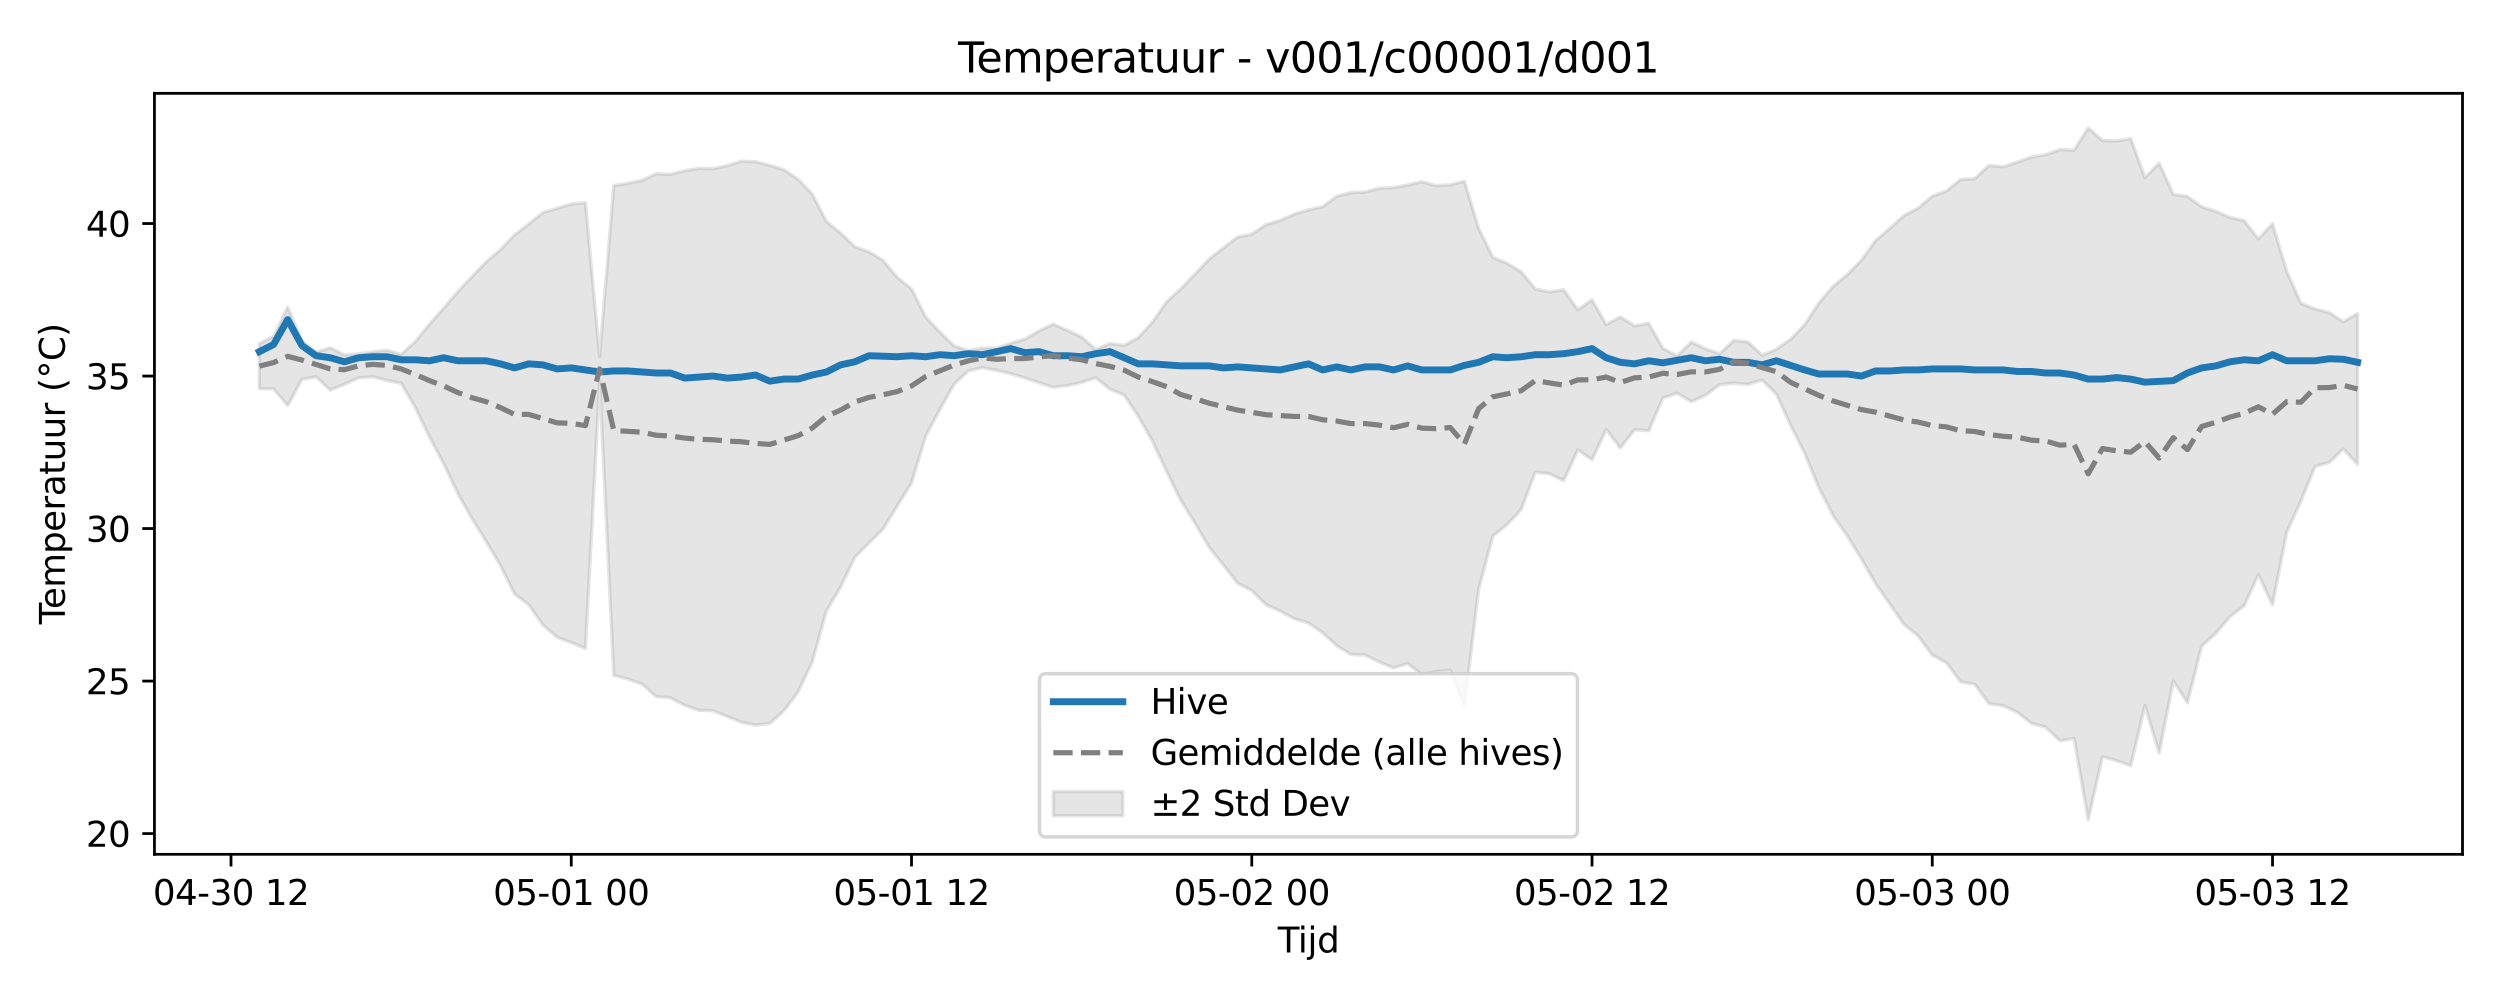 <?xml version="1.0" encoding="utf-8" standalone="no"?>
<!DOCTYPE svg PUBLIC "-//W3C//DTD SVG 1.1//EN"
  "http://www.w3.org/Graphics/SVG/1.1/DTD/svg11.dtd">
<svg xmlns:xlink="http://www.w3.org/1999/xlink" width="720pt" height="288pt" viewBox="0 0 720 288" xmlns="http://www.w3.org/2000/svg" version="1.1">
 <defs>
  <style type="text/css">*{stroke-linejoin: round; stroke-linecap: butt}</style>
 </defs>
 <g id="figure_1">
  <g id="patch_1">
   <path d="M 0 288 
L 720 288 
L 720 0 
L 0 0 
z
" style="fill: #ffffff"/>
  </g>
  <g id="axes_1">
   <g id="patch_2">
    <path d="M 44.48 246.04 
L 709.2 246.04 
L 709.2 26.88 
L 44.48 26.88 
z
" style="fill: #ffffff"/>
   </g>
   <g id="FillBetweenPolyCollection_1">
    <defs>
     <path id="mf757338eee" d="M 74.695 -189.029 
L 74.695 -176.079 
L 78.778 -176.013 
L 82.861 -171.201 
L 86.944 -178.727 
L 91.027 -179.5 
L 95.11 -175.644 
L 99.193 -177.323 
L 103.276 -179.146 
L 107.359 -179.472 
L 111.442 -178.431 
L 115.525 -177.608 
L 119.608 -170.641 
L 123.691 -162.12 
L 127.774 -154.465 
L 131.857 -145.873 
L 135.94 -138.635 
L 140.023 -132.067 
L 144.106 -125.191 
L 148.189 -116.94 
L 152.272 -113.832 
L 156.355 -108.01 
L 160.439 -104.464 
L 164.522 -102.941 
L 168.605 -101.233 
L 172.688 -178.187 
L 176.771 -93.526 
L 180.854 -92.428 
L 184.937 -90.966 
L 189.02 -87.348 
L 193.103 -87.047 
L 197.186 -84.851 
L 201.269 -83.44 
L 205.352 -83.295 
L 209.435 -81.651 
L 213.518 -79.976 
L 217.601 -79.186 
L 221.684 -79.626 
L 225.767 -83.286 
L 229.85 -88.691 
L 233.933 -97.378 
L 238.016 -112.074 
L 242.099 -118.937 
L 246.183 -127.503 
L 250.266 -131.648 
L 254.349 -135.651 
L 258.432 -142.388 
L 262.515 -148.9 
L 266.598 -162.402 
L 270.681 -170.026 
L 274.764 -177.325 
L 278.847 -181.183 
L 282.93 -182.121 
L 287.013 -181.341 
L 291.096 -180.358 
L 295.179 -179.166 
L 299.262 -177.771 
L 303.345 -176.445 
L 307.428 -176.947 
L 311.511 -177.845 
L 315.594 -179.218 
L 319.677 -175.899 
L 323.76 -174.252 
L 327.843 -168.061 
L 331.926 -160.925 
L 336.01 -152.147 
L 340.093 -143.871 
L 344.176 -137.292 
L 348.259 -130.336 
L 352.342 -125.228 
L 356.425 -120.054 
L 360.508 -117.932 
L 364.591 -113.866 
L 368.674 -112.04 
L 372.757 -109.783 
L 376.84 -108.578 
L 380.923 -105.766 
L 385.006 -102.008 
L 389.089 -99.504 
L 393.172 -99.326 
L 397.255 -97.343 
L 401.338 -95.638 
L 405.421 -96.879 
L 409.504 -93.718 
L 413.587 -94.543 
L 417.67 -94.994 
L 421.754 -84.459 
L 425.837 -118.319 
L 429.92 -133.569 
L 434.003 -136.882 
L 438.086 -141.234 
L 442.169 -151.989 
L 446.252 -151.541 
L 450.335 -149.576 
L 454.418 -158.448 
L 458.501 -155.596 
L 462.584 -164.293 
L 466.667 -158.981 
L 470.75 -164.23 
L 474.833 -163.94 
L 478.916 -173.342 
L 482.999 -174.795 
L 487.082 -172.319 
L 491.165 -174.159 
L 495.248 -177.196 
L 499.331 -177.643 
L 503.414 -177.294 
L 507.497 -178.557 
L 511.581 -174.517 
L 515.664 -165.56 
L 519.747 -157.463 
L 523.83 -147.577 
L 527.913 -139.526 
L 531.996 -133.686 
L 536.079 -127.057 
L 540.162 -119.91 
L 544.245 -114.054 
L 548.328 -108.173 
L 552.411 -104.856 
L 556.494 -99.343 
L 560.577 -97.12 
L 564.66 -91.63 
L 568.743 -90.92 
L 572.826 -85.354 
L 576.909 -84.749 
L 580.992 -82.877 
L 585.075 -79.658 
L 589.158 -78.554 
L 593.241 -74.664 
L 597.325 -75.343 
L 601.408 -51.922 
L 605.491 -70.068 
L 609.574 -68.939 
L 613.657 -67.471 
L 617.74 -84.785 
L 621.823 -71.139 
L 625.906 -91.858 
L 629.989 -85.626 
L 634.072 -101.914 
L 638.155 -105.608 
L 642.238 -110.393 
L 646.321 -113.521 
L 650.404 -122.477 
L 654.487 -113.88 
L 658.57 -134.726 
L 662.653 -143.676 
L 666.736 -153.658 
L 670.819 -154.797 
L 674.902 -158.7 
L 678.985 -154.225 
L 678.985 -197.706 
L 678.985 -197.706 
L 674.902 -195.33 
L 670.819 -197.965 
L 666.736 -199.006 
L 662.653 -200.643 
L 658.57 -209.885 
L 654.487 -223.557 
L 650.404 -219.206 
L 646.321 -224.429 
L 642.238 -225.36 
L 638.155 -227.144 
L 634.072 -228.423 
L 629.989 -231.412 
L 625.906 -232.037 
L 621.823 -241.018 
L 617.74 -236.841 
L 613.657 -248.078 
L 609.574 -247.415 
L 605.491 -247.531 
L 601.408 -251.158 
L 597.325 -244.745 
L 593.241 -244.911 
L 589.158 -243.437 
L 585.075 -242.772 
L 580.992 -241.31 
L 576.909 -239.951 
L 572.826 -240.37 
L 568.743 -236.561 
L 564.66 -236.291 
L 560.577 -232.997 
L 556.494 -231.506 
L 552.411 -228.043 
L 548.328 -225.897 
L 544.245 -222.211 
L 540.162 -218.698 
L 536.079 -213.016 
L 531.996 -208.875 
L 527.913 -205.524 
L 523.83 -200.694 
L 519.747 -194.469 
L 515.664 -190.251 
L 511.581 -187.419 
L 507.497 -185.673 
L 503.414 -189.498 
L 499.331 -189.955 
L 495.248 -186.082 
L 491.165 -187.582 
L 487.082 -189.495 
L 482.999 -185.482 
L 478.916 -187.667 
L 474.833 -194.873 
L 470.75 -194.143 
L 466.667 -196.709 
L 462.584 -194.52 
L 458.501 -201.655 
L 454.418 -198.755 
L 450.335 -204.551 
L 446.252 -203.905 
L 442.169 -204.774 
L 438.086 -209.746 
L 434.003 -212.195 
L 429.92 -213.897 
L 425.837 -222.266 
L 421.754 -235.8 
L 417.67 -234.756 
L 413.587 -234.549 
L 409.504 -235.667 
L 405.421 -234.702 
L 401.338 -233.967 
L 397.255 -233.799 
L 393.172 -232.695 
L 389.089 -232.516 
L 385.006 -231.476 
L 380.923 -228.45 
L 376.84 -227.542 
L 372.757 -226.336 
L 368.674 -224.519 
L 364.591 -223.278 
L 360.508 -220.53 
L 356.425 -219.726 
L 352.342 -216.602 
L 348.259 -213.397 
L 344.176 -209.077 
L 340.093 -204.84 
L 336.01 -201.102 
L 331.926 -195.253 
L 327.843 -190.752 
L 323.76 -188.513 
L 319.677 -189.063 
L 315.594 -187.354 
L 311.511 -190.923 
L 307.428 -192.846 
L 303.345 -194.666 
L 299.262 -192.681 
L 295.179 -190.334 
L 291.096 -189.143 
L 287.013 -187.72 
L 282.93 -187.746 
L 278.847 -187 
L 274.764 -188.369 
L 270.681 -192.374 
L 266.598 -196.704 
L 262.515 -204.789 
L 258.432 -208.079 
L 254.349 -212.986 
L 250.266 -215.452 
L 246.183 -216.962 
L 242.099 -220.842 
L 238.016 -224.192 
L 233.933 -232.08 
L 229.85 -236.375 
L 225.767 -239.144 
L 221.684 -240.388 
L 217.601 -241.415 
L 213.518 -241.576 
L 209.435 -240.267 
L 205.352 -239.428 
L 201.269 -239.503 
L 197.186 -238.824 
L 193.103 -237.799 
L 189.02 -237.938 
L 184.937 -236.076 
L 180.854 -235.199 
L 176.771 -234.541 
L 172.688 -185.311 
L 168.605 -229.615 
L 164.522 -229.226 
L 160.439 -227.995 
L 156.355 -226.792 
L 152.272 -223.459 
L 148.189 -220.35 
L 144.106 -216.053 
L 140.023 -212.544 
L 135.94 -208.319 
L 131.857 -204.009 
L 127.774 -199.223 
L 123.691 -194.643 
L 119.608 -189.636 
L 115.525 -185.89 
L 111.442 -187.117 
L 107.359 -186.661 
L 103.276 -186.109 
L 99.193 -185.735 
L 95.11 -187.854 
L 91.027 -186.487 
L 86.944 -189.895 
L 82.861 -199.544 
L 78.778 -191.145 
L 74.695 -189.029 
z
" style="stroke: #808080; stroke-opacity: 0.2"/>
    </defs>
    <g clip-path="url(#p6a90681633)">
     <use xlink:href="#mf757338eee" x="0" y="288" style="fill: #808080; fill-opacity: 0.2; stroke: #808080; stroke-opacity: 0.2"/>
    </g>
   </g>
   <g id="matplotlib.axis_1">
    <g id="xtick_1">
     <g id="line2d_1">
      <defs>
       <path id="mdd2f997df3" d="M 0 0 
L 0 3.5 
" style="stroke: #000000; stroke-width: 0.8"/>
      </defs>
      <g>
       <use xlink:href="#mdd2f997df3" x="66.528" y="246.04" style="stroke: #000000; stroke-width: 0.8"/>
      </g>
     </g>
     <g id="text_1">
      <!-- 04-30 12 -->
      <g transform="translate(44.048 260.638) scale(0.1 -0.1)">
       <defs>
        <path id="DejaVuSans-30" d="M 2034 4250 
Q 1547 4250 1301 3770 
Q 1056 3291 1056 2328 
Q 1056 1369 1301 889 
Q 1547 409 2034 409 
Q 2525 409 2770 889 
Q 3016 1369 3016 2328 
Q 3016 3291 2770 3770 
Q 2525 4250 2034 4250 
z
M 2034 4750 
Q 2819 4750 3233 4129 
Q 3647 3509 3647 2328 
Q 3647 1150 3233 529 
Q 2819 -91 2034 -91 
Q 1250 -91 836 529 
Q 422 1150 422 2328 
Q 422 3509 836 4129 
Q 1250 4750 2034 4750 
z
" transform="scale(0.016)"/>
        <path id="DejaVuSans-34" d="M 2419 4116 
L 825 1625 
L 2419 1625 
L 2419 4116 
z
M 2253 4666 
L 3047 4666 
L 3047 1625 
L 3713 1625 
L 3713 1100 
L 3047 1100 
L 3047 0 
L 2419 0 
L 2419 1100 
L 313 1100 
L 313 1709 
L 2253 4666 
z
" transform="scale(0.016)"/>
        <path id="DejaVuSans-2d" d="M 313 2009 
L 1997 2009 
L 1997 1497 
L 313 1497 
L 313 2009 
z
" transform="scale(0.016)"/>
        <path id="DejaVuSans-33" d="M 2597 2516 
Q 3050 2419 3304 2112 
Q 3559 1806 3559 1356 
Q 3559 666 3084 287 
Q 2609 -91 1734 -91 
Q 1441 -91 1130 -33 
Q 819 25 488 141 
L 488 750 
Q 750 597 1062 519 
Q 1375 441 1716 441 
Q 2309 441 2620 675 
Q 2931 909 2931 1356 
Q 2931 1769 2642 2001 
Q 2353 2234 1838 2234 
L 1294 2234 
L 1294 2753 
L 1863 2753 
Q 2328 2753 2575 2939 
Q 2822 3125 2822 3475 
Q 2822 3834 2567 4026 
Q 2313 4219 1838 4219 
Q 1578 4219 1281 4162 
Q 984 4106 628 3988 
L 628 4550 
Q 988 4650 1302 4700 
Q 1616 4750 1894 4750 
Q 2613 4750 3031 4423 
Q 3450 4097 3450 3541 
Q 3450 3153 3228 2886 
Q 3006 2619 2597 2516 
z
" transform="scale(0.016)"/>
        <path id="DejaVuSans-20" transform="scale(0.016)"/>
        <path id="DejaVuSans-31" d="M 794 531 
L 1825 531 
L 1825 4091 
L 703 3866 
L 703 4441 
L 1819 4666 
L 2450 4666 
L 2450 531 
L 3481 531 
L 3481 0 
L 794 0 
L 794 531 
z
" transform="scale(0.016)"/>
        <path id="DejaVuSans-32" d="M 1228 531 
L 3431 531 
L 3431 0 
L 469 0 
L 469 531 
Q 828 903 1448 1529 
Q 2069 2156 2228 2338 
Q 2531 2678 2651 2914 
Q 2772 3150 2772 3378 
Q 2772 3750 2511 3984 
Q 2250 4219 1831 4219 
Q 1534 4219 1204 4116 
Q 875 4013 500 3803 
L 500 4441 
Q 881 4594 1212 4672 
Q 1544 4750 1819 4750 
Q 2544 4750 2975 4387 
Q 3406 4025 3406 3419 
Q 3406 3131 3298 2873 
Q 3191 2616 2906 2266 
Q 2828 2175 2409 1742 
Q 1991 1309 1228 531 
z
" transform="scale(0.016)"/>
       </defs>
       <use xlink:href="#DejaVuSans-30"/>
       <use xlink:href="#DejaVuSans-34" transform="translate(63.623 0)"/>
       <use xlink:href="#DejaVuSans-2d" transform="translate(127.246 0)"/>
       <use xlink:href="#DejaVuSans-33" transform="translate(163.33 0)"/>
       <use xlink:href="#DejaVuSans-30" transform="translate(226.953 0)"/>
       <use xlink:href="#DejaVuSans-20" transform="translate(290.576 0)"/>
       <use xlink:href="#DejaVuSans-31" transform="translate(322.363 0)"/>
       <use xlink:href="#DejaVuSans-32" transform="translate(385.986 0)"/>
      </g>
     </g>
    </g>
    <g id="xtick_2">
     <g id="line2d_2">
      <g>
       <use xlink:href="#mdd2f997df3" x="164.522" y="246.04" style="stroke: #000000; stroke-width: 0.8"/>
      </g>
     </g>
     <g id="text_2">
      <!-- 05-01 00 -->
      <g transform="translate(142.041 260.638) scale(0.1 -0.1)">
       <defs>
        <path id="DejaVuSans-35" d="M 691 4666 
L 3169 4666 
L 3169 4134 
L 1269 4134 
L 1269 2991 
Q 1406 3038 1543 3061 
Q 1681 3084 1819 3084 
Q 2600 3084 3056 2656 
Q 3513 2228 3513 1497 
Q 3513 744 3044 326 
Q 2575 -91 1722 -91 
Q 1428 -91 1123 -41 
Q 819 9 494 109 
L 494 744 
Q 775 591 1075 516 
Q 1375 441 1709 441 
Q 2250 441 2565 725 
Q 2881 1009 2881 1497 
Q 2881 1984 2565 2268 
Q 2250 2553 1709 2553 
Q 1456 2553 1204 2497 
Q 953 2441 691 2322 
L 691 4666 
z
" transform="scale(0.016)"/>
       </defs>
       <use xlink:href="#DejaVuSans-30"/>
       <use xlink:href="#DejaVuSans-35" transform="translate(63.623 0)"/>
       <use xlink:href="#DejaVuSans-2d" transform="translate(127.246 0)"/>
       <use xlink:href="#DejaVuSans-30" transform="translate(163.33 0)"/>
       <use xlink:href="#DejaVuSans-31" transform="translate(226.953 0)"/>
       <use xlink:href="#DejaVuSans-20" transform="translate(290.576 0)"/>
       <use xlink:href="#DejaVuSans-30" transform="translate(322.363 0)"/>
       <use xlink:href="#DejaVuSans-30" transform="translate(385.986 0)"/>
      </g>
     </g>
    </g>
    <g id="xtick_3">
     <g id="line2d_3">
      <g>
       <use xlink:href="#mdd2f997df3" x="262.515" y="246.04" style="stroke: #000000; stroke-width: 0.8"/>
      </g>
     </g>
     <g id="text_3">
      <!-- 05-01 12 -->
      <g transform="translate(240.034 260.638) scale(0.1 -0.1)">
       <use xlink:href="#DejaVuSans-30"/>
       <use xlink:href="#DejaVuSans-35" transform="translate(63.623 0)"/>
       <use xlink:href="#DejaVuSans-2d" transform="translate(127.246 0)"/>
       <use xlink:href="#DejaVuSans-30" transform="translate(163.33 0)"/>
       <use xlink:href="#DejaVuSans-31" transform="translate(226.953 0)"/>
       <use xlink:href="#DejaVuSans-20" transform="translate(290.576 0)"/>
       <use xlink:href="#DejaVuSans-31" transform="translate(322.363 0)"/>
       <use xlink:href="#DejaVuSans-32" transform="translate(385.986 0)"/>
      </g>
     </g>
    </g>
    <g id="xtick_4">
     <g id="line2d_4">
      <g>
       <use xlink:href="#mdd2f997df3" x="360.508" y="246.04" style="stroke: #000000; stroke-width: 0.8"/>
      </g>
     </g>
     <g id="text_4">
      <!-- 05-02 00 -->
      <g transform="translate(338.027 260.638) scale(0.1 -0.1)">
       <use xlink:href="#DejaVuSans-30"/>
       <use xlink:href="#DejaVuSans-35" transform="translate(63.623 0)"/>
       <use xlink:href="#DejaVuSans-2d" transform="translate(127.246 0)"/>
       <use xlink:href="#DejaVuSans-30" transform="translate(163.33 0)"/>
       <use xlink:href="#DejaVuSans-32" transform="translate(226.953 0)"/>
       <use xlink:href="#DejaVuSans-20" transform="translate(290.576 0)"/>
       <use xlink:href="#DejaVuSans-30" transform="translate(322.363 0)"/>
       <use xlink:href="#DejaVuSans-30" transform="translate(385.986 0)"/>
      </g>
     </g>
    </g>
    <g id="xtick_5">
     <g id="line2d_5">
      <g>
       <use xlink:href="#mdd2f997df3" x="458.501" y="246.04" style="stroke: #000000; stroke-width: 0.8"/>
      </g>
     </g>
     <g id="text_5">
      <!-- 05-02 12 -->
      <g transform="translate(436.02 260.638) scale(0.1 -0.1)">
       <use xlink:href="#DejaVuSans-30"/>
       <use xlink:href="#DejaVuSans-35" transform="translate(63.623 0)"/>
       <use xlink:href="#DejaVuSans-2d" transform="translate(127.246 0)"/>
       <use xlink:href="#DejaVuSans-30" transform="translate(163.33 0)"/>
       <use xlink:href="#DejaVuSans-32" transform="translate(226.953 0)"/>
       <use xlink:href="#DejaVuSans-20" transform="translate(290.576 0)"/>
       <use xlink:href="#DejaVuSans-31" transform="translate(322.363 0)"/>
       <use xlink:href="#DejaVuSans-32" transform="translate(385.986 0)"/>
      </g>
     </g>
    </g>
    <g id="xtick_6">
     <g id="line2d_6">
      <g>
       <use xlink:href="#mdd2f997df3" x="556.494" y="246.04" style="stroke: #000000; stroke-width: 0.8"/>
      </g>
     </g>
     <g id="text_6">
      <!-- 05-03 00 -->
      <g transform="translate(534.014 260.638) scale(0.1 -0.1)">
       <use xlink:href="#DejaVuSans-30"/>
       <use xlink:href="#DejaVuSans-35" transform="translate(63.623 0)"/>
       <use xlink:href="#DejaVuSans-2d" transform="translate(127.246 0)"/>
       <use xlink:href="#DejaVuSans-30" transform="translate(163.33 0)"/>
       <use xlink:href="#DejaVuSans-33" transform="translate(226.953 0)"/>
       <use xlink:href="#DejaVuSans-20" transform="translate(290.576 0)"/>
       <use xlink:href="#DejaVuSans-30" transform="translate(322.363 0)"/>
       <use xlink:href="#DejaVuSans-30" transform="translate(385.986 0)"/>
      </g>
     </g>
    </g>
    <g id="xtick_7">
     <g id="line2d_7">
      <g>
       <use xlink:href="#mdd2f997df3" x="654.487" y="246.04" style="stroke: #000000; stroke-width: 0.8"/>
      </g>
     </g>
     <g id="text_7">
      <!-- 05-03 12 -->
      <g transform="translate(632.007 260.638) scale(0.1 -0.1)">
       <use xlink:href="#DejaVuSans-30"/>
       <use xlink:href="#DejaVuSans-35" transform="translate(63.623 0)"/>
       <use xlink:href="#DejaVuSans-2d" transform="translate(127.246 0)"/>
       <use xlink:href="#DejaVuSans-30" transform="translate(163.33 0)"/>
       <use xlink:href="#DejaVuSans-33" transform="translate(226.953 0)"/>
       <use xlink:href="#DejaVuSans-20" transform="translate(290.576 0)"/>
       <use xlink:href="#DejaVuSans-31" transform="translate(322.363 0)"/>
       <use xlink:href="#DejaVuSans-32" transform="translate(385.986 0)"/>
      </g>
     </g>
    </g>
    <g id="text_8">
     <!-- Tijd -->
     <g transform="translate(367.99 274.317) scale(0.1 -0.1)">
      <defs>
       <path id="DejaVuSans-54" d="M -19 4666 
L 3928 4666 
L 3928 4134 
L 2272 4134 
L 2272 0 
L 1638 0 
L 1638 4134 
L -19 4134 
L -19 4666 
z
" transform="scale(0.016)"/>
       <path id="DejaVuSans-69" d="M 603 3500 
L 1178 3500 
L 1178 0 
L 603 0 
L 603 3500 
z
M 603 4863 
L 1178 4863 
L 1178 4134 
L 603 4134 
L 603 4863 
z
" transform="scale(0.016)"/>
       <path id="DejaVuSans-6a" d="M 603 3500 
L 1178 3500 
L 1178 -63 
Q 1178 -731 923 -1031 
Q 669 -1331 103 -1331 
L -116 -1331 
L -116 -844 
L 38 -844 
Q 366 -844 484 -692 
Q 603 -541 603 -63 
L 603 3500 
z
M 603 4863 
L 1178 4863 
L 1178 4134 
L 603 4134 
L 603 4863 
z
" transform="scale(0.016)"/>
       <path id="DejaVuSans-64" d="M 2906 2969 
L 2906 4863 
L 3481 4863 
L 3481 0 
L 2906 0 
L 2906 525 
Q 2725 213 2448 61 
Q 2172 -91 1784 -91 
Q 1150 -91 751 415 
Q 353 922 353 1747 
Q 353 2572 751 3078 
Q 1150 3584 1784 3584 
Q 2172 3584 2448 3432 
Q 2725 3281 2906 2969 
z
M 947 1747 
Q 947 1113 1208 752 
Q 1469 391 1925 391 
Q 2381 391 2643 752 
Q 2906 1113 2906 1747 
Q 2906 2381 2643 2742 
Q 2381 3103 1925 3103 
Q 1469 3103 1208 2742 
Q 947 2381 947 1747 
z
" transform="scale(0.016)"/>
      </defs>
      <use xlink:href="#DejaVuSans-54"/>
      <use xlink:href="#DejaVuSans-69" transform="translate(57.959 0)"/>
      <use xlink:href="#DejaVuSans-6a" transform="translate(85.742 0)"/>
      <use xlink:href="#DejaVuSans-64" transform="translate(113.525 0)"/>
     </g>
    </g>
   </g>
   <g id="matplotlib.axis_2">
    <g id="ytick_1">
     <g id="line2d_8">
      <defs>
       <path id="m3bf9de4710" d="M 0 0 
L -3.5 0 
" style="stroke: #000000; stroke-width: 0.8"/>
      </defs>
      <g>
       <use xlink:href="#m3bf9de4710" x="44.48" y="240.068" style="stroke: #000000; stroke-width: 0.8"/>
      </g>
     </g>
     <g id="text_9">
      <!-- 20 -->
      <g transform="translate(24.755 243.868) scale(0.1 -0.1)">
       <use xlink:href="#DejaVuSans-32"/>
       <use xlink:href="#DejaVuSans-30" transform="translate(63.623 0)"/>
      </g>
     </g>
    </g>
    <g id="ytick_2">
     <g id="line2d_9">
      <g>
       <use xlink:href="#m3bf9de4710" x="44.48" y="196.146" style="stroke: #000000; stroke-width: 0.8"/>
      </g>
     </g>
     <g id="text_10">
      <!-- 25 -->
      <g transform="translate(24.755 199.945) scale(0.1 -0.1)">
       <use xlink:href="#DejaVuSans-32"/>
       <use xlink:href="#DejaVuSans-35" transform="translate(63.623 0)"/>
      </g>
     </g>
    </g>
    <g id="ytick_3">
     <g id="line2d_10">
      <g>
       <use xlink:href="#m3bf9de4710" x="44.48" y="152.223" style="stroke: #000000; stroke-width: 0.8"/>
      </g>
     </g>
     <g id="text_11">
      <!-- 30 -->
      <g transform="translate(24.755 156.023) scale(0.1 -0.1)">
       <use xlink:href="#DejaVuSans-33"/>
       <use xlink:href="#DejaVuSans-30" transform="translate(63.623 0)"/>
      </g>
     </g>
    </g>
    <g id="ytick_4">
     <g id="line2d_11">
      <g>
       <use xlink:href="#m3bf9de4710" x="44.48" y="108.301" style="stroke: #000000; stroke-width: 0.8"/>
      </g>
     </g>
     <g id="text_12">
      <!-- 35 -->
      <g transform="translate(24.755 112.1) scale(0.1 -0.1)">
       <use xlink:href="#DejaVuSans-33"/>
       <use xlink:href="#DejaVuSans-35" transform="translate(63.623 0)"/>
      </g>
     </g>
    </g>
    <g id="ytick_5">
     <g id="line2d_12">
      <g>
       <use xlink:href="#m3bf9de4710" x="44.48" y="64.378" style="stroke: #000000; stroke-width: 0.8"/>
      </g>
     </g>
     <g id="text_13">
      <!-- 40 -->
      <g transform="translate(24.755 68.177) scale(0.1 -0.1)">
       <use xlink:href="#DejaVuSans-34"/>
       <use xlink:href="#DejaVuSans-30" transform="translate(63.623 0)"/>
      </g>
     </g>
    </g>
    <g id="text_14">
     <!-- Temperatuur (°C) -->
     <g transform="translate(18.675 179.816) rotate(-90) scale(0.1 -0.1)">
      <defs>
       <path id="DejaVuSans-65" d="M 3597 1894 
L 3597 1613 
L 953 1613 
Q 991 1019 1311 708 
Q 1631 397 2203 397 
Q 2534 397 2845 478 
Q 3156 559 3463 722 
L 3463 178 
Q 3153 47 2828 -22 
Q 2503 -91 2169 -91 
Q 1331 -91 842 396 
Q 353 884 353 1716 
Q 353 2575 817 3079 
Q 1281 3584 2069 3584 
Q 2775 3584 3186 3129 
Q 3597 2675 3597 1894 
z
M 3022 2063 
Q 3016 2534 2758 2815 
Q 2500 3097 2075 3097 
Q 1594 3097 1305 2825 
Q 1016 2553 972 2059 
L 3022 2063 
z
" transform="scale(0.016)"/>
       <path id="DejaVuSans-6d" d="M 3328 2828 
Q 3544 3216 3844 3400 
Q 4144 3584 4550 3584 
Q 5097 3584 5394 3201 
Q 5691 2819 5691 2113 
L 5691 0 
L 5113 0 
L 5113 2094 
Q 5113 2597 4934 2840 
Q 4756 3084 4391 3084 
Q 3944 3084 3684 2787 
Q 3425 2491 3425 1978 
L 3425 0 
L 2847 0 
L 2847 2094 
Q 2847 2600 2669 2842 
Q 2491 3084 2119 3084 
Q 1678 3084 1418 2786 
Q 1159 2488 1159 1978 
L 1159 0 
L 581 0 
L 581 3500 
L 1159 3500 
L 1159 2956 
Q 1356 3278 1631 3431 
Q 1906 3584 2284 3584 
Q 2666 3584 2933 3390 
Q 3200 3197 3328 2828 
z
" transform="scale(0.016)"/>
       <path id="DejaVuSans-70" d="M 1159 525 
L 1159 -1331 
L 581 -1331 
L 581 3500 
L 1159 3500 
L 1159 2969 
Q 1341 3281 1617 3432 
Q 1894 3584 2278 3584 
Q 2916 3584 3314 3078 
Q 3713 2572 3713 1747 
Q 3713 922 3314 415 
Q 2916 -91 2278 -91 
Q 1894 -91 1617 61 
Q 1341 213 1159 525 
z
M 3116 1747 
Q 3116 2381 2855 2742 
Q 2594 3103 2138 3103 
Q 1681 3103 1420 2742 
Q 1159 2381 1159 1747 
Q 1159 1113 1420 752 
Q 1681 391 2138 391 
Q 2594 391 2855 752 
Q 3116 1113 3116 1747 
z
" transform="scale(0.016)"/>
       <path id="DejaVuSans-72" d="M 2631 2963 
Q 2534 3019 2420 3045 
Q 2306 3072 2169 3072 
Q 1681 3072 1420 2755 
Q 1159 2438 1159 1844 
L 1159 0 
L 581 0 
L 581 3500 
L 1159 3500 
L 1159 2956 
Q 1341 3275 1631 3429 
Q 1922 3584 2338 3584 
Q 2397 3584 2469 3576 
Q 2541 3569 2628 3553 
L 2631 2963 
z
" transform="scale(0.016)"/>
       <path id="DejaVuSans-61" d="M 2194 1759 
Q 1497 1759 1228 1600 
Q 959 1441 959 1056 
Q 959 750 1161 570 
Q 1363 391 1709 391 
Q 2188 391 2477 730 
Q 2766 1069 2766 1631 
L 2766 1759 
L 2194 1759 
z
M 3341 1997 
L 3341 0 
L 2766 0 
L 2766 531 
Q 2569 213 2275 61 
Q 1981 -91 1556 -91 
Q 1019 -91 701 211 
Q 384 513 384 1019 
Q 384 1609 779 1909 
Q 1175 2209 1959 2209 
L 2766 2209 
L 2766 2266 
Q 2766 2663 2505 2880 
Q 2244 3097 1772 3097 
Q 1472 3097 1187 3025 
Q 903 2953 641 2809 
L 641 3341 
Q 956 3463 1253 3523 
Q 1550 3584 1831 3584 
Q 2591 3584 2966 3190 
Q 3341 2797 3341 1997 
z
" transform="scale(0.016)"/>
       <path id="DejaVuSans-74" d="M 1172 4494 
L 1172 3500 
L 2356 3500 
L 2356 3053 
L 1172 3053 
L 1172 1153 
Q 1172 725 1289 603 
Q 1406 481 1766 481 
L 2356 481 
L 2356 0 
L 1766 0 
Q 1100 0 847 248 
Q 594 497 594 1153 
L 594 3053 
L 172 3053 
L 172 3500 
L 594 3500 
L 594 4494 
L 1172 4494 
z
" transform="scale(0.016)"/>
       <path id="DejaVuSans-75" d="M 544 1381 
L 544 3500 
L 1119 3500 
L 1119 1403 
Q 1119 906 1312 657 
Q 1506 409 1894 409 
Q 2359 409 2629 706 
Q 2900 1003 2900 1516 
L 2900 3500 
L 3475 3500 
L 3475 0 
L 2900 0 
L 2900 538 
Q 2691 219 2414 64 
Q 2138 -91 1772 -91 
Q 1169 -91 856 284 
Q 544 659 544 1381 
z
M 1991 3584 
L 1991 3584 
z
" transform="scale(0.016)"/>
       <path id="DejaVuSans-28" d="M 1984 4856 
Q 1566 4138 1362 3434 
Q 1159 2731 1159 2009 
Q 1159 1288 1364 580 
Q 1569 -128 1984 -844 
L 1484 -844 
Q 1016 -109 783 600 
Q 550 1309 550 2009 
Q 550 2706 781 3412 
Q 1013 4119 1484 4856 
L 1984 4856 
z
" transform="scale(0.016)"/>
       <path id="DejaVuSans-b0" d="M 1600 4347 
Q 1350 4347 1178 4173 
Q 1006 4000 1006 3750 
Q 1006 3503 1178 3333 
Q 1350 3163 1600 3163 
Q 1850 3163 2022 3333 
Q 2194 3503 2194 3750 
Q 2194 3997 2020 4172 
Q 1847 4347 1600 4347 
z
M 1600 4750 
Q 1800 4750 1984 4673 
Q 2169 4597 2303 4453 
Q 2447 4313 2519 4134 
Q 2591 3956 2591 3750 
Q 2591 3338 2302 3052 
Q 2013 2766 1594 2766 
Q 1172 2766 890 3047 
Q 609 3328 609 3750 
Q 609 4169 896 4459 
Q 1184 4750 1600 4750 
z
" transform="scale(0.016)"/>
       <path id="DejaVuSans-43" d="M 4122 4306 
L 4122 3641 
Q 3803 3938 3442 4084 
Q 3081 4231 2675 4231 
Q 1875 4231 1450 3742 
Q 1025 3253 1025 2328 
Q 1025 1406 1450 917 
Q 1875 428 2675 428 
Q 3081 428 3442 575 
Q 3803 722 4122 1019 
L 4122 359 
Q 3791 134 3420 21 
Q 3050 -91 2638 -91 
Q 1578 -91 968 557 
Q 359 1206 359 2328 
Q 359 3453 968 4101 
Q 1578 4750 2638 4750 
Q 3056 4750 3426 4639 
Q 3797 4528 4122 4306 
z
" transform="scale(0.016)"/>
       <path id="DejaVuSans-29" d="M 513 4856 
L 1013 4856 
Q 1481 4119 1714 3412 
Q 1947 2706 1947 2009 
Q 1947 1309 1714 600 
Q 1481 -109 1013 -844 
L 513 -844 
Q 928 -128 1133 580 
Q 1338 1288 1338 2009 
Q 1338 2731 1133 3434 
Q 928 4138 513 4856 
z
" transform="scale(0.016)"/>
      </defs>
      <use xlink:href="#DejaVuSans-54"/>
      <use xlink:href="#DejaVuSans-65" transform="translate(44.084 0)"/>
      <use xlink:href="#DejaVuSans-6d" transform="translate(105.607 0)"/>
      <use xlink:href="#DejaVuSans-70" transform="translate(203.02 0)"/>
      <use xlink:href="#DejaVuSans-65" transform="translate(266.496 0)"/>
      <use xlink:href="#DejaVuSans-72" transform="translate(328.02 0)"/>
      <use xlink:href="#DejaVuSans-61" transform="translate(369.133 0)"/>
      <use xlink:href="#DejaVuSans-74" transform="translate(430.412 0)"/>
      <use xlink:href="#DejaVuSans-75" transform="translate(469.621 0)"/>
      <use xlink:href="#DejaVuSans-75" transform="translate(533 0)"/>
      <use xlink:href="#DejaVuSans-72" transform="translate(596.379 0)"/>
      <use xlink:href="#DejaVuSans-20" transform="translate(637.492 0)"/>
      <use xlink:href="#DejaVuSans-28" transform="translate(669.279 0)"/>
      <use xlink:href="#DejaVuSans-b0" transform="translate(708.293 0)"/>
      <use xlink:href="#DejaVuSans-43" transform="translate(758.293 0)"/>
      <use xlink:href="#DejaVuSans-29" transform="translate(828.117 0)"/>
     </g>
    </g>
   </g>
   <g id="line2d_13">
    <path d="M 74.695 101.273 
L 78.778 99.223 
L 82.861 92.049 
L 86.944 99.516 
L 91.027 102.444 
L 95.11 103.03 
L 99.193 104.201 
L 103.276 103.03 
L 107.359 102.737 
L 111.442 102.737 
L 115.525 103.616 
L 119.608 103.616 
L 123.691 103.909 
L 127.774 103.03 
L 131.857 103.909 
L 140.023 103.909 
L 144.106 104.787 
L 148.189 105.958 
L 152.272 104.787 
L 156.355 105.08 
L 160.439 106.251 
L 164.522 105.958 
L 172.688 107.129 
L 176.771 106.837 
L 180.854 106.837 
L 189.02 107.422 
L 193.103 107.422 
L 197.186 108.886 
L 205.352 108.301 
L 209.435 108.886 
L 213.518 108.594 
L 217.601 108.008 
L 221.684 109.765 
L 225.767 109.179 
L 229.85 109.179 
L 233.933 108.008 
L 238.016 107.129 
L 242.099 105.08 
L 246.183 104.201 
L 250.266 102.444 
L 258.432 102.737 
L 262.515 102.444 
L 266.598 102.737 
L 270.681 102.152 
L 274.764 102.444 
L 278.847 101.859 
L 282.93 102.152 
L 291.096 100.395 
L 295.179 101.566 
L 299.262 101.273 
L 303.345 102.444 
L 307.428 102.444 
L 311.511 102.737 
L 315.594 101.859 
L 319.677 101.273 
L 327.843 104.787 
L 331.926 104.787 
L 340.093 105.373 
L 348.259 105.373 
L 352.342 105.958 
L 356.425 105.665 
L 368.674 106.544 
L 376.84 104.787 
L 380.923 106.544 
L 385.006 105.665 
L 389.089 106.544 
L 393.172 105.665 
L 397.255 105.665 
L 401.338 106.544 
L 405.421 105.373 
L 409.504 106.544 
L 417.67 106.544 
L 421.754 105.226 
L 425.837 104.348 
L 429.92 102.737 
L 434.003 103.03 
L 438.086 102.737 
L 442.169 102.152 
L 446.252 102.152 
L 450.335 101.859 
L 454.418 101.273 
L 458.501 100.395 
L 462.584 103.03 
L 466.667 104.348 
L 470.75 104.787 
L 474.833 103.909 
L 478.916 104.494 
L 487.082 103.03 
L 491.165 103.909 
L 495.248 103.469 
L 499.331 104.348 
L 503.414 104.348 
L 507.497 105.08 
L 511.581 103.909 
L 519.747 106.544 
L 523.83 107.715 
L 531.996 107.715 
L 536.079 108.301 
L 540.162 106.837 
L 544.245 106.837 
L 548.328 106.544 
L 552.411 106.544 
L 556.494 106.251 
L 564.66 106.251 
L 568.743 106.544 
L 576.909 106.544 
L 580.992 106.983 
L 585.075 106.983 
L 589.158 107.422 
L 593.241 107.422 
L 597.325 108.008 
L 601.408 109.179 
L 605.491 109.179 
L 609.574 108.74 
L 613.657 109.179 
L 617.74 110.058 
L 625.906 109.618 
L 629.989 107.422 
L 634.072 105.958 
L 638.155 105.373 
L 642.238 104.201 
L 646.321 103.616 
L 650.404 103.909 
L 654.487 102.152 
L 658.57 103.909 
L 666.736 103.909 
L 670.819 103.323 
L 674.902 103.469 
L 678.985 104.348 
L 678.985 104.348 
" clip-path="url(#p6a90681633)" style="fill: none; stroke: #1f77b4; stroke-width: 2; stroke-linecap: square"/>
   </g>
   <g id="line2d_14">
    <path d="M 74.695 105.446 
L 78.778 104.421 
L 82.861 102.627 
L 86.944 103.689 
L 95.11 106.251 
L 99.193 106.471 
L 103.276 105.373 
L 107.359 104.933 
L 111.442 105.226 
L 115.525 106.251 
L 119.608 107.862 
L 123.691 109.618 
L 127.774 111.156 
L 131.857 113.059 
L 135.94 114.523 
L 140.023 115.694 
L 144.106 117.378 
L 148.189 119.355 
L 152.272 119.355 
L 160.439 121.77 
L 164.522 121.917 
L 168.605 122.576 
L 172.688 106.251 
L 176.771 123.966 
L 184.937 124.479 
L 189.02 125.357 
L 193.103 125.577 
L 197.186 126.163 
L 201.269 126.529 
L 205.352 126.638 
L 209.435 127.041 
L 213.518 127.224 
L 217.601 127.7 
L 221.684 127.993 
L 229.85 125.467 
L 233.933 123.271 
L 238.016 119.867 
L 242.099 118.11 
L 246.183 115.768 
L 250.266 114.45 
L 254.349 113.681 
L 258.432 112.766 
L 262.515 111.156 
L 266.598 108.447 
L 274.764 105.153 
L 278.847 103.909 
L 282.93 103.067 
L 287.013 103.469 
L 291.096 103.25 
L 295.179 103.25 
L 299.262 102.774 
L 303.345 102.444 
L 307.428 103.103 
L 311.511 103.616 
L 315.594 104.714 
L 319.677 105.519 
L 323.76 106.617 
L 327.843 108.594 
L 331.926 109.911 
L 336.01 111.375 
L 340.093 113.645 
L 344.176 114.816 
L 348.259 116.134 
L 356.425 118.11 
L 364.591 119.428 
L 372.757 119.94 
L 376.84 119.94 
L 380.923 120.892 
L 385.006 121.258 
L 389.089 121.99 
L 393.172 121.99 
L 397.255 122.429 
L 401.338 123.198 
L 405.421 122.21 
L 409.504 123.308 
L 413.587 123.454 
L 417.67 123.125 
L 421.754 127.871 
L 425.837 117.708 
L 429.92 114.267 
L 434.003 113.462 
L 438.086 112.51 
L 442.169 109.618 
L 450.335 110.936 
L 454.418 109.399 
L 458.501 109.374 
L 462.584 108.594 
L 466.667 110.155 
L 470.75 108.813 
L 474.833 108.594 
L 478.916 107.496 
L 482.999 107.862 
L 487.082 107.093 
L 491.165 107.129 
L 495.248 106.361 
L 499.331 104.201 
L 503.414 104.604 
L 507.497 105.885 
L 511.581 107.032 
L 515.664 110.094 
L 523.83 113.864 
L 527.913 115.475 
L 536.079 117.964 
L 540.162 118.696 
L 548.328 120.965 
L 552.411 121.551 
L 556.494 122.576 
L 560.577 122.942 
L 564.66 124.04 
L 568.743 124.259 
L 572.826 125.138 
L 576.909 125.65 
L 580.992 125.906 
L 585.075 126.785 
L 589.158 127.004 
L 593.241 128.212 
L 597.325 127.956 
L 601.408 136.46 
L 605.491 129.201 
L 609.574 129.823 
L 613.657 130.225 
L 617.74 127.187 
L 621.823 131.921 
L 625.906 126.053 
L 629.989 129.481 
L 634.072 122.832 
L 638.155 121.624 
L 642.238 120.123 
L 646.321 119.025 
L 650.404 117.158 
L 654.487 119.281 
L 658.57 115.694 
L 662.653 115.841 
L 666.736 111.668 
L 670.819 111.619 
L 674.902 110.985 
L 678.985 112.034 
L 678.985 112.034 
" clip-path="url(#p6a90681633)" style="fill: none; stroke-dasharray: 5.55,2.4; stroke-dashoffset: 0; stroke: #808080; stroke-width: 1.5"/>
   </g>
   <g id="patch_3">
    <path d="M 44.48 246.04 
L 44.48 26.88 
" style="fill: none; stroke: #000000; stroke-width: 0.8; stroke-linejoin: miter; stroke-linecap: square"/>
   </g>
   <g id="patch_4">
    <path d="M 709.2 246.04 
L 709.2 26.88 
" style="fill: none; stroke: #000000; stroke-width: 0.8; stroke-linejoin: miter; stroke-linecap: square"/>
   </g>
   <g id="patch_5">
    <path d="M 44.48 246.04 
L 709.2 246.04 
" style="fill: none; stroke: #000000; stroke-width: 0.8; stroke-linejoin: miter; stroke-linecap: square"/>
   </g>
   <g id="patch_6">
    <path d="M 44.48 26.88 
L 709.2 26.88 
" style="fill: none; stroke: #000000; stroke-width: 0.8; stroke-linejoin: miter; stroke-linecap: square"/>
   </g>
   <g id="text_15">
    <!-- Temperatuur - v001/c00001/d001 -->
    <g transform="translate(275.918 20.88) scale(0.12 -0.12)">
     <defs>
      <path id="DejaVuSans-76" d="M 191 3500 
L 800 3500 
L 1894 563 
L 2988 3500 
L 3597 3500 
L 2284 0 
L 1503 0 
L 191 3500 
z
" transform="scale(0.016)"/>
      <path id="DejaVuSans-2f" d="M 1625 4666 
L 2156 4666 
L 531 -594 
L 0 -594 
L 1625 4666 
z
" transform="scale(0.016)"/>
      <path id="DejaVuSans-63" d="M 3122 3366 
L 3122 2828 
Q 2878 2963 2633 3030 
Q 2388 3097 2138 3097 
Q 1578 3097 1268 2742 
Q 959 2388 959 1747 
Q 959 1106 1268 751 
Q 1578 397 2138 397 
Q 2388 397 2633 464 
Q 2878 531 3122 666 
L 3122 134 
Q 2881 22 2623 -34 
Q 2366 -91 2075 -91 
Q 1284 -91 818 406 
Q 353 903 353 1747 
Q 353 2603 823 3093 
Q 1294 3584 2113 3584 
Q 2378 3584 2631 3529 
Q 2884 3475 3122 3366 
z
" transform="scale(0.016)"/>
     </defs>
     <use xlink:href="#DejaVuSans-54"/>
     <use xlink:href="#DejaVuSans-65" transform="translate(44.084 0)"/>
     <use xlink:href="#DejaVuSans-6d" transform="translate(105.607 0)"/>
     <use xlink:href="#DejaVuSans-70" transform="translate(203.02 0)"/>
     <use xlink:href="#DejaVuSans-65" transform="translate(266.496 0)"/>
     <use xlink:href="#DejaVuSans-72" transform="translate(328.02 0)"/>
     <use xlink:href="#DejaVuSans-61" transform="translate(369.133 0)"/>
     <use xlink:href="#DejaVuSans-74" transform="translate(430.412 0)"/>
     <use xlink:href="#DejaVuSans-75" transform="translate(469.621 0)"/>
     <use xlink:href="#DejaVuSans-75" transform="translate(533 0)"/>
     <use xlink:href="#DejaVuSans-72" transform="translate(596.379 0)"/>
     <use xlink:href="#DejaVuSans-20" transform="translate(637.492 0)"/>
     <use xlink:href="#DejaVuSans-2d" transform="translate(669.279 0)"/>
     <use xlink:href="#DejaVuSans-20" transform="translate(705.363 0)"/>
     <use xlink:href="#DejaVuSans-76" transform="translate(737.15 0)"/>
     <use xlink:href="#DejaVuSans-30" transform="translate(796.33 0)"/>
     <use xlink:href="#DejaVuSans-30" transform="translate(859.953 0)"/>
     <use xlink:href="#DejaVuSans-31" transform="translate(923.576 0)"/>
     <use xlink:href="#DejaVuSans-2f" transform="translate(987.199 0)"/>
     <use xlink:href="#DejaVuSans-63" transform="translate(1020.891 0)"/>
     <use xlink:href="#DejaVuSans-30" transform="translate(1075.871 0)"/>
     <use xlink:href="#DejaVuSans-30" transform="translate(1139.494 0)"/>
     <use xlink:href="#DejaVuSans-30" transform="translate(1203.117 0)"/>
     <use xlink:href="#DejaVuSans-30" transform="translate(1266.74 0)"/>
     <use xlink:href="#DejaVuSans-31" transform="translate(1330.363 0)"/>
     <use xlink:href="#DejaVuSans-2f" transform="translate(1393.986 0)"/>
     <use xlink:href="#DejaVuSans-64" transform="translate(1427.678 0)"/>
     <use xlink:href="#DejaVuSans-30" transform="translate(1491.154 0)"/>
     <use xlink:href="#DejaVuSans-30" transform="translate(1554.777 0)"/>
     <use xlink:href="#DejaVuSans-31" transform="translate(1618.4 0)"/>
    </g>
   </g>
   <g id="legend_1">
    <g id="patch_7">
     <path d="M 301.368 241.04 
L 452.312 241.04 
Q 454.312 241.04 454.312 239.04 
L 454.312 196.006 
Q 454.312 194.006 452.312 194.006 
L 301.368 194.006 
Q 299.368 194.006 299.368 196.006 
L 299.368 239.04 
Q 299.368 241.04 301.368 241.04 
z
" style="fill: #ffffff; opacity: 0.8; stroke: #cccccc; stroke-linejoin: miter"/>
    </g>
    <g id="line2d_15">
     <path d="M 303.368 202.104 
L 313.368 202.104 
L 323.368 202.104 
" style="fill: none; stroke: #1f77b4; stroke-width: 2; stroke-linecap: square"/>
    </g>
    <g id="text_16">
     <!-- Hive -->
     <g transform="translate(331.368 205.604) scale(0.1 -0.1)">
      <defs>
       <path id="DejaVuSans-48" d="M 628 4666 
L 1259 4666 
L 1259 2753 
L 3553 2753 
L 3553 4666 
L 4184 4666 
L 4184 0 
L 3553 0 
L 3553 2222 
L 1259 2222 
L 1259 0 
L 628 0 
L 628 4666 
z
" transform="scale(0.016)"/>
      </defs>
      <use xlink:href="#DejaVuSans-48"/>
      <use xlink:href="#DejaVuSans-69" transform="translate(75.195 0)"/>
      <use xlink:href="#DejaVuSans-76" transform="translate(102.979 0)"/>
      <use xlink:href="#DejaVuSans-65" transform="translate(162.158 0)"/>
     </g>
    </g>
    <g id="line2d_16">
     <path d="M 303.368 216.782 
L 313.368 216.782 
L 323.368 216.782 
" style="fill: none; stroke-dasharray: 5.55,2.4; stroke-dashoffset: 0; stroke: #808080; stroke-width: 1.5"/>
    </g>
    <g id="text_17">
     <!-- Gemiddelde (alle hives) -->
     <g transform="translate(331.368 220.282) scale(0.1 -0.1)">
      <defs>
       <path id="DejaVuSans-47" d="M 3809 666 
L 3809 1919 
L 2778 1919 
L 2778 2438 
L 4434 2438 
L 4434 434 
Q 4069 175 3628 42 
Q 3188 -91 2688 -91 
Q 1594 -91 976 548 
Q 359 1188 359 2328 
Q 359 3472 976 4111 
Q 1594 4750 2688 4750 
Q 3144 4750 3555 4637 
Q 3966 4525 4313 4306 
L 4313 3634 
Q 3963 3931 3569 4081 
Q 3175 4231 2741 4231 
Q 1884 4231 1454 3753 
Q 1025 3275 1025 2328 
Q 1025 1384 1454 906 
Q 1884 428 2741 428 
Q 3075 428 3337 486 
Q 3600 544 3809 666 
z
" transform="scale(0.016)"/>
       <path id="DejaVuSans-6c" d="M 603 4863 
L 1178 4863 
L 1178 0 
L 603 0 
L 603 4863 
z
" transform="scale(0.016)"/>
       <path id="DejaVuSans-68" d="M 3513 2113 
L 3513 0 
L 2938 0 
L 2938 2094 
Q 2938 2591 2744 2837 
Q 2550 3084 2163 3084 
Q 1697 3084 1428 2787 
Q 1159 2491 1159 1978 
L 1159 0 
L 581 0 
L 581 4863 
L 1159 4863 
L 1159 2956 
Q 1366 3272 1645 3428 
Q 1925 3584 2291 3584 
Q 2894 3584 3203 3211 
Q 3513 2838 3513 2113 
z
" transform="scale(0.016)"/>
       <path id="DejaVuSans-73" d="M 2834 3397 
L 2834 2853 
Q 2591 2978 2328 3040 
Q 2066 3103 1784 3103 
Q 1356 3103 1142 2972 
Q 928 2841 928 2578 
Q 928 2378 1081 2264 
Q 1234 2150 1697 2047 
L 1894 2003 
Q 2506 1872 2764 1633 
Q 3022 1394 3022 966 
Q 3022 478 2636 193 
Q 2250 -91 1575 -91 
Q 1294 -91 989 -36 
Q 684 19 347 128 
L 347 722 
Q 666 556 975 473 
Q 1284 391 1588 391 
Q 1994 391 2212 530 
Q 2431 669 2431 922 
Q 2431 1156 2273 1281 
Q 2116 1406 1581 1522 
L 1381 1569 
Q 847 1681 609 1914 
Q 372 2147 372 2553 
Q 372 3047 722 3315 
Q 1072 3584 1716 3584 
Q 2034 3584 2315 3537 
Q 2597 3491 2834 3397 
z
" transform="scale(0.016)"/>
      </defs>
      <use xlink:href="#DejaVuSans-47"/>
      <use xlink:href="#DejaVuSans-65" transform="translate(77.49 0)"/>
      <use xlink:href="#DejaVuSans-6d" transform="translate(139.014 0)"/>
      <use xlink:href="#DejaVuSans-69" transform="translate(236.426 0)"/>
      <use xlink:href="#DejaVuSans-64" transform="translate(264.209 0)"/>
      <use xlink:href="#DejaVuSans-64" transform="translate(327.686 0)"/>
      <use xlink:href="#DejaVuSans-65" transform="translate(391.162 0)"/>
      <use xlink:href="#DejaVuSans-6c" transform="translate(452.686 0)"/>
      <use xlink:href="#DejaVuSans-64" transform="translate(480.469 0)"/>
      <use xlink:href="#DejaVuSans-65" transform="translate(543.945 0)"/>
      <use xlink:href="#DejaVuSans-20" transform="translate(605.469 0)"/>
      <use xlink:href="#DejaVuSans-28" transform="translate(637.256 0)"/>
      <use xlink:href="#DejaVuSans-61" transform="translate(676.27 0)"/>
      <use xlink:href="#DejaVuSans-6c" transform="translate(737.549 0)"/>
      <use xlink:href="#DejaVuSans-6c" transform="translate(765.332 0)"/>
      <use xlink:href="#DejaVuSans-65" transform="translate(793.115 0)"/>
      <use xlink:href="#DejaVuSans-20" transform="translate(854.639 0)"/>
      <use xlink:href="#DejaVuSans-68" transform="translate(886.426 0)"/>
      <use xlink:href="#DejaVuSans-69" transform="translate(949.805 0)"/>
      <use xlink:href="#DejaVuSans-76" transform="translate(977.588 0)"/>
      <use xlink:href="#DejaVuSans-65" transform="translate(1036.768 0)"/>
      <use xlink:href="#DejaVuSans-73" transform="translate(1098.291 0)"/>
      <use xlink:href="#DejaVuSans-29" transform="translate(1150.391 0)"/>
     </g>
    </g>
    <g id="patch_8">
     <path d="M 303.368 234.96 
L 323.368 234.96 
L 323.368 227.96 
L 303.368 227.96 
z
" style="fill: #808080; fill-opacity: 0.2; stroke: #808080; stroke-opacity: 0.2; stroke-linejoin: miter"/>
    </g>
    <g id="text_18">
     <!-- ±2 Std Dev -->
     <g transform="translate(331.368 234.96) scale(0.1 -0.1)">
      <defs>
       <path id="DejaVuSans-b1" d="M 2944 4013 
L 2944 2803 
L 4684 2803 
L 4684 2272 
L 2944 2272 
L 2944 1063 
L 2419 1063 
L 2419 2272 
L 678 2272 
L 678 2803 
L 2419 2803 
L 2419 4013 
L 2944 4013 
z
M 678 531 
L 4684 531 
L 4684 0 
L 678 0 
L 678 531 
z
" transform="scale(0.016)"/>
       <path id="DejaVuSans-53" d="M 3425 4513 
L 3425 3897 
Q 3066 4069 2747 4153 
Q 2428 4238 2131 4238 
Q 1616 4238 1336 4038 
Q 1056 3838 1056 3469 
Q 1056 3159 1242 3001 
Q 1428 2844 1947 2747 
L 2328 2669 
Q 3034 2534 3370 2195 
Q 3706 1856 3706 1288 
Q 3706 609 3251 259 
Q 2797 -91 1919 -91 
Q 1588 -91 1214 -16 
Q 841 59 441 206 
L 441 856 
Q 825 641 1194 531 
Q 1563 422 1919 422 
Q 2459 422 2753 634 
Q 3047 847 3047 1241 
Q 3047 1584 2836 1778 
Q 2625 1972 2144 2069 
L 1759 2144 
Q 1053 2284 737 2584 
Q 422 2884 422 3419 
Q 422 4038 858 4394 
Q 1294 4750 2059 4750 
Q 2388 4750 2728 4690 
Q 3069 4631 3425 4513 
z
" transform="scale(0.016)"/>
       <path id="DejaVuSans-44" d="M 1259 4147 
L 1259 519 
L 2022 519 
Q 2988 519 3436 956 
Q 3884 1394 3884 2338 
Q 3884 3275 3436 3711 
Q 2988 4147 2022 4147 
L 1259 4147 
z
M 628 4666 
L 1925 4666 
Q 3281 4666 3915 4102 
Q 4550 3538 4550 2338 
Q 4550 1131 3912 565 
Q 3275 0 1925 0 
L 628 0 
L 628 4666 
z
" transform="scale(0.016)"/>
      </defs>
      <use xlink:href="#DejaVuSans-b1"/>
      <use xlink:href="#DejaVuSans-32" transform="translate(83.789 0)"/>
      <use xlink:href="#DejaVuSans-20" transform="translate(147.412 0)"/>
      <use xlink:href="#DejaVuSans-53" transform="translate(179.199 0)"/>
      <use xlink:href="#DejaVuSans-74" transform="translate(242.676 0)"/>
      <use xlink:href="#DejaVuSans-64" transform="translate(281.885 0)"/>
      <use xlink:href="#DejaVuSans-20" transform="translate(345.361 0)"/>
      <use xlink:href="#DejaVuSans-44" transform="translate(377.148 0)"/>
      <use xlink:href="#DejaVuSans-65" transform="translate(454.15 0)"/>
      <use xlink:href="#DejaVuSans-76" transform="translate(515.674 0)"/>
     </g>
    </g>
   </g>
  </g>
 </g>
 <defs>
  <clipPath id="p6a90681633">
   <rect x="44.48" y="26.88" width="664.72" height="219.16"/>
  </clipPath>
 </defs>
</svg>
